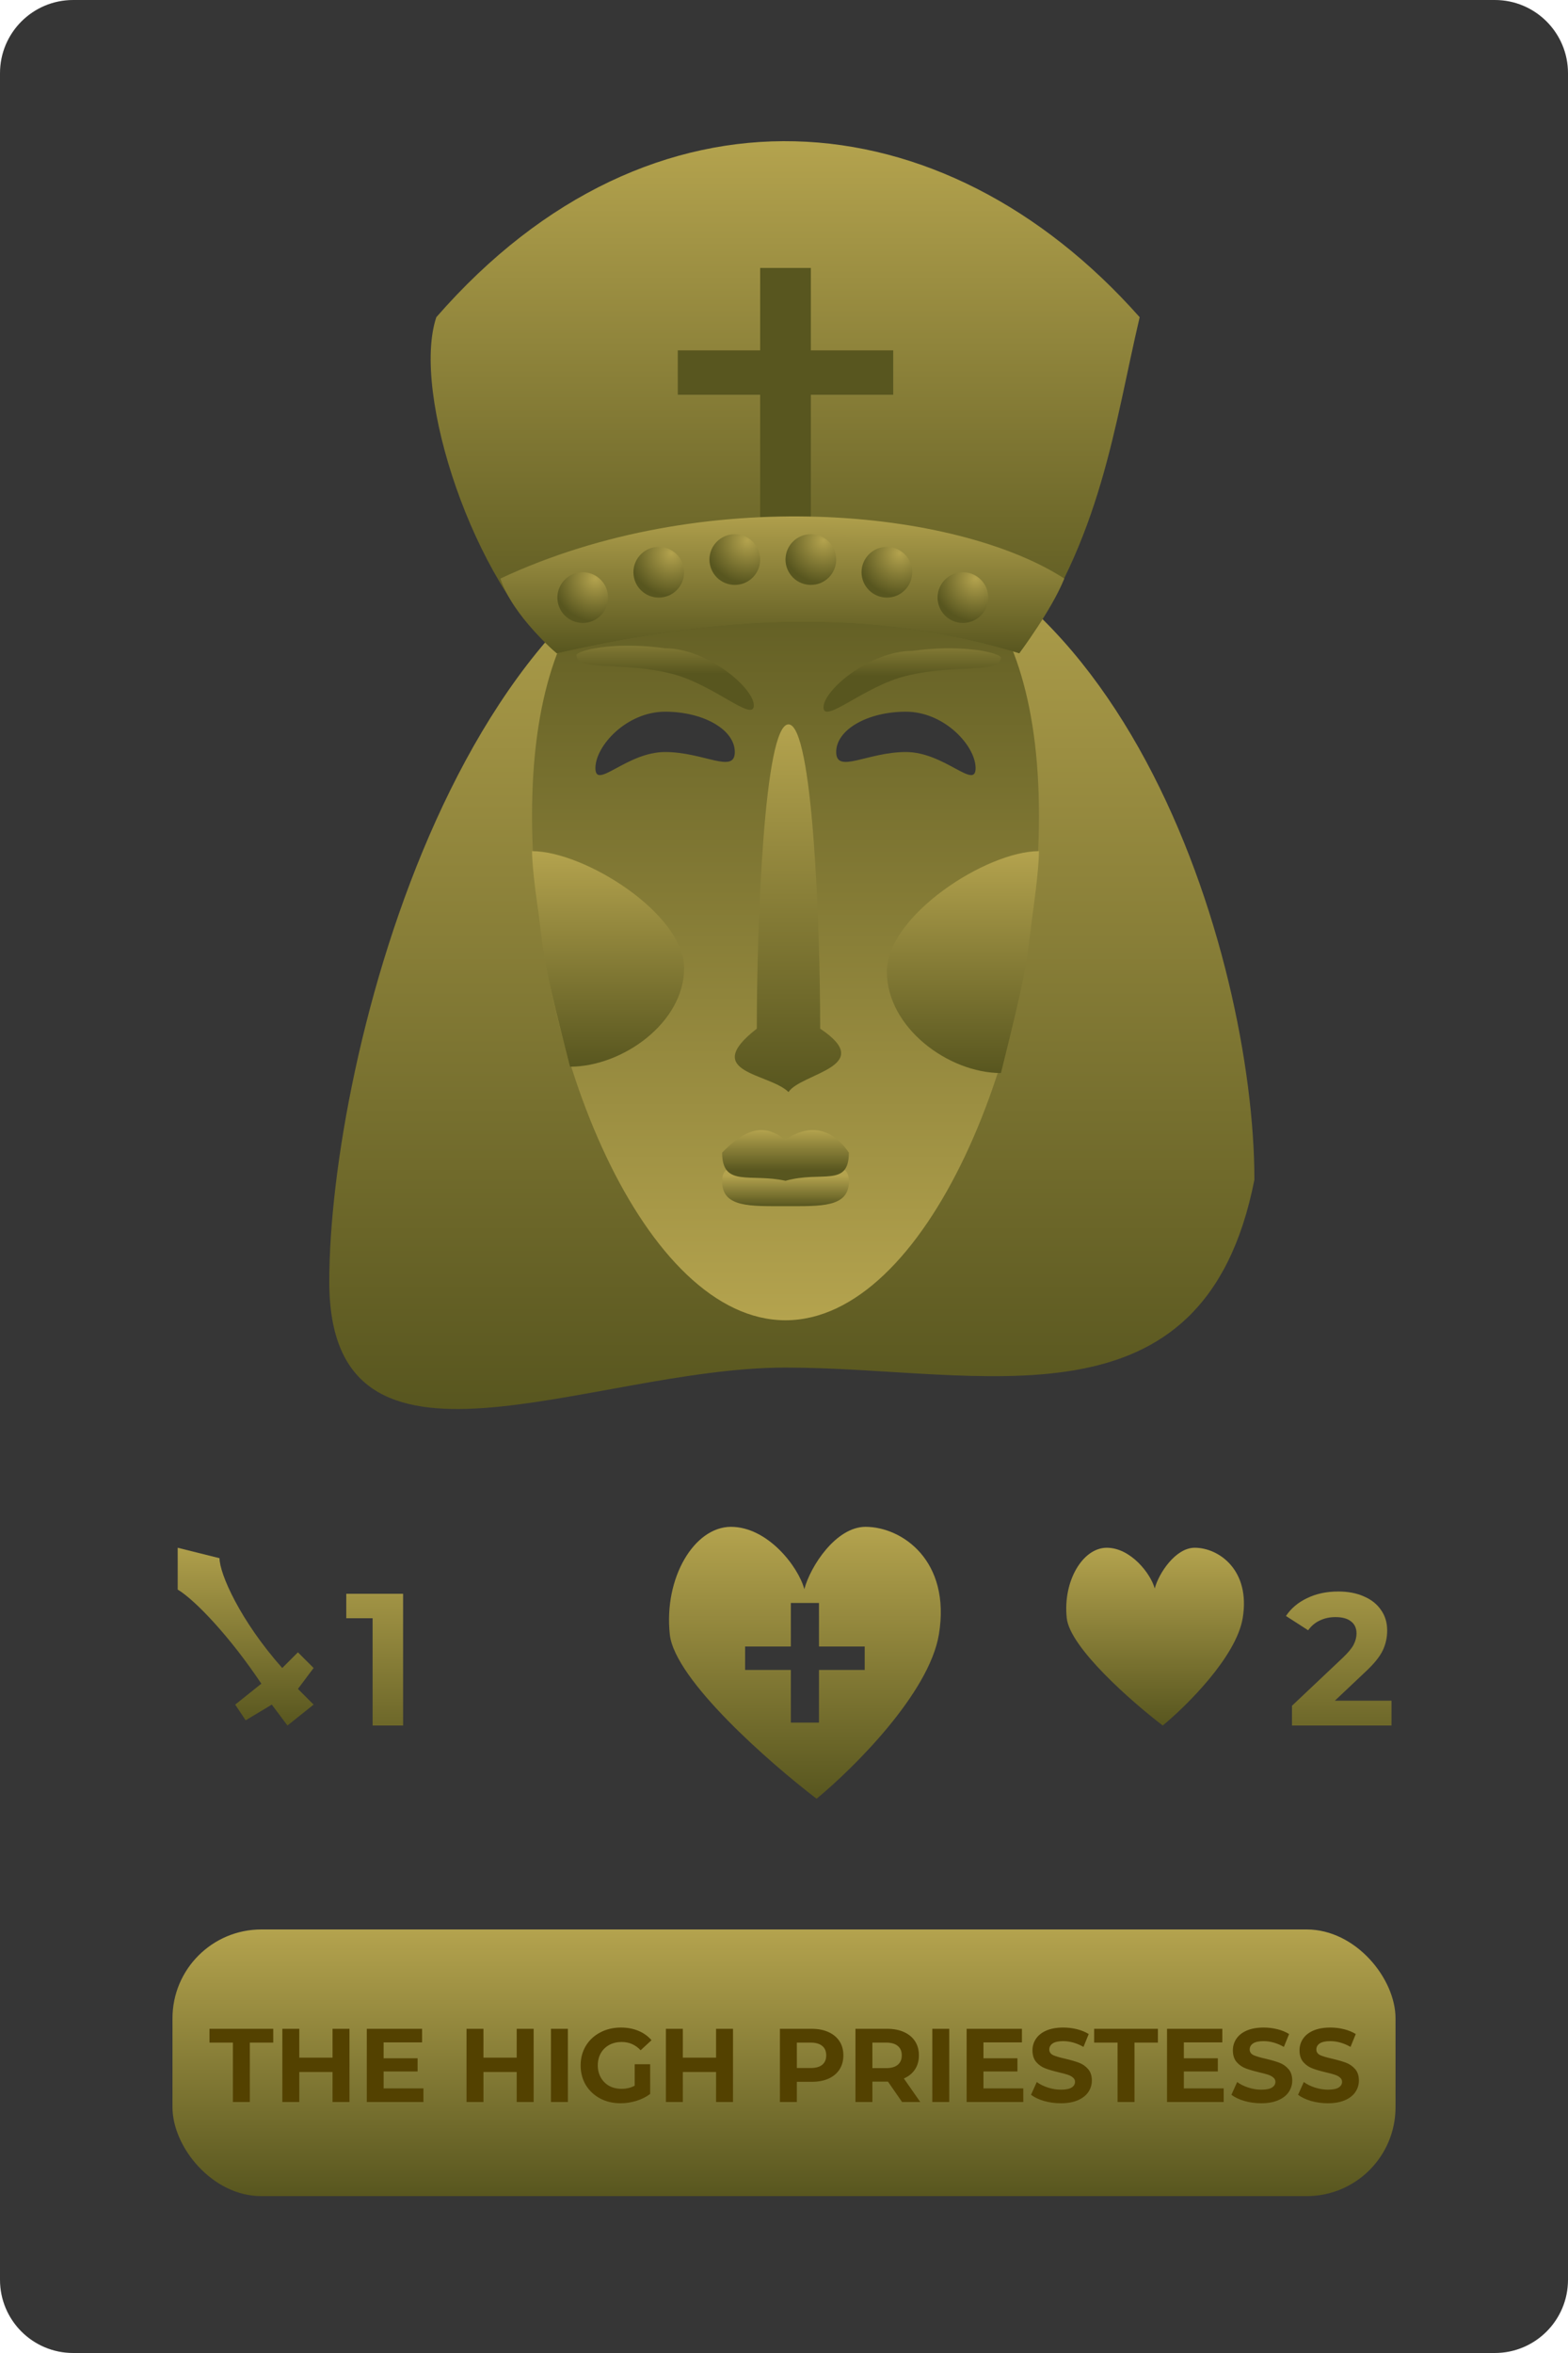 <svg width="150" height="225" viewBox="0 0 150 225" fill="none" xmlns="http://www.w3.org/2000/svg">
<path d="M0 7C0 3.134 3.134 0 7 0H143C146.866 0 150 3.134 150 7V218C150 221.866 146.866 225 143 225H7C3.134 225 0 221.866 0 218V7Z" fill="#363636"/>
<rect x="16.5" y="184.5" width="117" height="25.5" rx="8.5" fill="url(#paint0_linear_5_69)"/>
<path d="M22.28 195.32H20.04V194H26.14V195.32H23.9V201H22.28V195.32ZM33.432 194V201H31.812V198.13H28.632V201H27.012V194H28.632V196.76H31.812V194H33.432ZM40.508 199.7V201H35.088V194H40.378V195.3H36.698V196.82H39.948V198.08H36.698V199.7H40.508ZM51.049 194V201H49.429V198.13H46.249V201H44.629V194H46.249V196.76H49.429V194H51.049ZM52.705 194H54.325V201H52.705V194ZM60.716 197.39H62.196V200.23C61.816 200.517 61.376 200.737 60.876 200.89C60.376 201.043 59.873 201.12 59.366 201.12C58.64 201.12 57.986 200.967 57.406 200.66C56.826 200.347 56.37 199.917 56.036 199.37C55.71 198.817 55.546 198.193 55.546 197.5C55.546 196.807 55.71 196.187 56.036 195.64C56.37 195.087 56.83 194.657 57.416 194.35C58.003 194.037 58.663 193.88 59.396 193.88C60.01 193.88 60.566 193.983 61.066 194.19C61.566 194.397 61.986 194.697 62.326 195.09L61.286 196.05C60.786 195.523 60.183 195.26 59.476 195.26C59.03 195.26 58.633 195.353 58.286 195.54C57.94 195.727 57.67 195.99 57.476 196.33C57.283 196.67 57.186 197.06 57.186 197.5C57.186 197.933 57.283 198.32 57.476 198.66C57.67 199 57.936 199.267 58.276 199.46C58.623 199.647 59.016 199.74 59.456 199.74C59.923 199.74 60.343 199.64 60.716 199.44V197.39ZM70.121 194V201H68.501V198.13H65.321V201H63.701V194H65.321V196.76H68.501V194H70.121ZM77.639 194C78.259 194 78.796 194.103 79.249 194.31C79.709 194.517 80.063 194.81 80.309 195.19C80.556 195.57 80.679 196.02 80.679 196.54C80.679 197.053 80.556 197.503 80.309 197.89C80.063 198.27 79.709 198.563 79.249 198.77C78.796 198.97 78.259 199.07 77.639 199.07H76.229V201H74.609V194H77.639ZM77.549 197.75C78.036 197.75 78.406 197.647 78.659 197.44C78.913 197.227 79.039 196.927 79.039 196.54C79.039 196.147 78.913 195.847 78.659 195.64C78.406 195.427 78.036 195.32 77.549 195.32H76.229V197.75H77.549ZM86.296 201L84.946 199.05H84.866H83.456V201H81.836V194H84.866C85.486 194 86.022 194.103 86.476 194.31C86.936 194.517 87.289 194.81 87.536 195.19C87.782 195.57 87.906 196.02 87.906 196.54C87.906 197.06 87.779 197.51 87.526 197.89C87.279 198.263 86.926 198.55 86.466 198.75L88.036 201H86.296ZM86.266 196.54C86.266 196.147 86.139 195.847 85.886 195.64C85.632 195.427 85.263 195.32 84.776 195.32H83.456V197.76H84.776C85.263 197.76 85.632 197.653 85.886 197.44C86.139 197.227 86.266 196.927 86.266 196.54ZM89.189 194H90.809V201H89.189V194ZM97.891 199.7V201H92.471V194H97.761V195.3H94.081V196.82H97.331V198.08H94.081V199.7H97.891ZM101.48 201.12C100.926 201.12 100.39 201.047 99.87 200.9C99.356 200.747 98.943 200.55 98.63 200.31L99.18 199.09C99.48 199.31 99.836 199.487 100.25 199.62C100.663 199.753 101.076 199.82 101.49 199.82C101.95 199.82 102.29 199.753 102.51 199.62C102.73 199.48 102.84 199.297 102.84 199.07C102.84 198.903 102.773 198.767 102.64 198.66C102.513 198.547 102.346 198.457 102.14 198.39C101.94 198.323 101.666 198.25 101.32 198.17C100.786 198.043 100.35 197.917 100.01 197.79C99.67 197.663 99.376 197.46 99.13 197.18C98.89 196.9 98.77 196.527 98.77 196.06C98.77 195.653 98.88 195.287 99.1 194.96C99.32 194.627 99.65 194.363 100.09 194.17C100.536 193.977 101.08 193.88 101.72 193.88C102.166 193.88 102.603 193.933 103.03 194.04C103.456 194.147 103.83 194.3 104.15 194.5L103.65 195.73C103.003 195.363 102.356 195.18 101.71 195.18C101.256 195.18 100.92 195.253 100.7 195.4C100.486 195.547 100.38 195.74 100.38 195.98C100.38 196.22 100.503 196.4 100.75 196.52C101.003 196.633 101.386 196.747 101.9 196.86C102.433 196.987 102.87 197.113 103.21 197.24C103.55 197.367 103.84 197.567 104.08 197.84C104.326 198.113 104.45 198.483 104.45 198.95C104.45 199.35 104.336 199.717 104.11 200.05C103.89 200.377 103.556 200.637 103.11 200.83C102.663 201.023 102.12 201.12 101.48 201.12ZM106.909 195.32H104.669V194H110.769V195.32H108.529V201H106.909V195.32ZM117.061 199.7V201H111.641V194H116.931V195.3H113.251V196.82H116.501V198.08H113.251V199.7H117.061ZM120.65 201.12C120.096 201.12 119.56 201.047 119.04 200.9C118.526 200.747 118.113 200.55 117.8 200.31L118.35 199.09C118.65 199.31 119.006 199.487 119.42 199.62C119.833 199.753 120.246 199.82 120.66 199.82C121.12 199.82 121.46 199.753 121.68 199.62C121.9 199.48 122.01 199.297 122.01 199.07C122.01 198.903 121.943 198.767 121.81 198.66C121.683 198.547 121.516 198.457 121.31 198.39C121.11 198.323 120.836 198.25 120.49 198.17C119.956 198.043 119.52 197.917 119.18 197.79C118.84 197.663 118.546 197.46 118.3 197.18C118.06 196.9 117.94 196.527 117.94 196.06C117.94 195.653 118.05 195.287 118.27 194.96C118.49 194.627 118.82 194.363 119.26 194.17C119.706 193.977 120.25 193.88 120.89 193.88C121.336 193.88 121.773 193.933 122.2 194.04C122.626 194.147 123 194.3 123.32 194.5L122.82 195.73C122.173 195.363 121.526 195.18 120.88 195.18C120.426 195.18 120.09 195.253 119.87 195.4C119.656 195.547 119.55 195.74 119.55 195.98C119.55 196.22 119.673 196.4 119.92 196.52C120.173 196.633 120.556 196.747 121.07 196.86C121.603 196.987 122.04 197.113 122.38 197.24C122.72 197.367 123.01 197.567 123.25 197.84C123.496 198.113 123.62 198.483 123.62 198.95C123.62 199.35 123.506 199.717 123.28 200.05C123.06 200.377 122.726 200.637 122.28 200.83C121.833 201.023 121.29 201.12 120.65 201.12ZM127.026 201.12C126.473 201.12 125.936 201.047 125.416 200.9C124.903 200.747 124.49 200.55 124.176 200.31L124.726 199.09C125.026 199.31 125.383 199.487 125.796 199.62C126.21 199.753 126.623 199.82 127.036 199.82C127.496 199.82 127.836 199.753 128.056 199.62C128.276 199.48 128.386 199.297 128.386 199.07C128.386 198.903 128.32 198.767 128.186 198.66C128.06 198.547 127.893 198.457 127.686 198.39C127.486 198.323 127.213 198.25 126.866 198.17C126.333 198.043 125.896 197.917 125.556 197.79C125.216 197.663 124.923 197.46 124.676 197.18C124.436 196.9 124.316 196.527 124.316 196.06C124.316 195.653 124.426 195.287 124.646 194.96C124.866 194.627 125.196 194.363 125.636 194.17C126.083 193.977 126.626 193.88 127.266 193.88C127.713 193.88 128.15 193.933 128.576 194.04C129.003 194.147 129.376 194.3 129.696 194.5L129.196 195.73C128.55 195.363 127.903 195.18 127.256 195.18C126.803 195.18 126.466 195.253 126.246 195.4C126.033 195.547 125.926 195.74 125.926 195.98C125.926 196.22 126.05 196.4 126.296 196.52C126.55 196.633 126.933 196.747 127.446 196.86C127.98 196.987 128.416 197.113 128.756 197.24C129.096 197.367 129.386 197.567 129.626 197.84C129.873 198.113 129.996 198.483 129.996 198.95C129.996 199.35 129.883 199.717 129.656 200.05C129.436 200.377 129.103 200.637 128.656 200.83C128.21 201.023 127.666 201.12 127.026 201.12Z" fill="#534100"/>
<path d="M120 112.809C115.151 137.443 93.891 130.771 75.144 130.771C56.396 130.771 31.5 143.818 31.5 122.56C31.5 101.302 44.23 50.71 75.144 48.657C107.271 48.657 120 91.551 120 112.809Z" fill="url(#paint1_linear_5_69)"/>
<path d="M99.39 78.016C99.39 100.599 88.535 126.247 75.144 126.247C61.753 126.247 50.897 100.599 50.897 78.016C50.897 55.432 61.753 48.657 75.144 48.657C88.535 48.657 99.39 55.432 99.39 78.016Z" fill="url(#paint2_linear_5_69)"/>
<path d="M78.46 98.363C83.915 102 76.641 102.606 75.429 104.425C73.611 102.606 66.943 102.606 72.398 98.363C72.398 88.654 73.086 69.267 75.429 69.267C77.772 69.267 78.46 88.654 78.46 98.363Z" fill="url(#paint3_linear_5_69)"/>
<path d="M70.294 71.91C70.294 74.039 67.309 71.91 63.627 71.91C59.944 71.91 56.959 75.582 56.959 73.452C56.959 71.323 59.944 68.055 63.627 68.055C67.309 68.055 70.294 69.781 70.294 71.91Z" fill="#363636"/>
<path d="M79.993 71.91C79.993 74.039 82.978 71.91 86.661 71.91C90.344 71.91 93.329 75.582 93.329 73.452C93.329 71.323 90.344 68.055 86.661 68.055C82.978 68.055 79.993 69.781 79.993 71.91Z" fill="#363636"/>
<path d="M72.113 67.449C72.113 69.123 68.235 65.418 64.233 64.418C59.383 63.206 55.14 64.273 55.14 62.599C55.746 61.993 59.383 61.387 63.627 61.993C67.644 61.993 72.113 65.775 72.113 67.449Z" fill="url(#paint4_linear_5_69)"/>
<path d="M78.781 67.632C78.781 69.285 82.659 65.626 86.661 64.637C91.51 63.439 95.753 64.494 95.753 62.84C95.147 62.241 91.51 61.642 87.267 62.241C83.25 62.241 78.781 65.978 78.781 67.632Z" fill="url(#paint5_linear_5_69)"/>
<path d="M81.205 112.98C81.205 115.485 78.492 115.334 75.144 115.334C71.796 115.334 69.082 115.485 69.082 112.98C69.082 110.476 71.796 112.414 75.144 112.414C78.492 112.414 81.205 110.476 81.205 112.98Z" fill="url(#paint6_linear_5_69)"/>
<path d="M81.205 110.216C79.041 107.059 76.443 108.034 75.144 109.009C73.845 108.034 72.113 107.059 69.082 110.216C69.082 113.576 71.799 112.167 75.144 112.911C78.608 111.936 81.205 113.576 81.205 110.216Z" fill="url(#paint7_linear_5_69)"/>
<path d="M98.784 87.452C98.178 92.301 98.178 92.907 95.753 102.606C90.732 102.606 84.842 98.264 84.842 92.907C84.842 87.551 94.369 81.39 99.39 81.39C99.39 83.209 98.784 87.452 98.784 87.452Z" fill="url(#paint8_linear_5_69)"/>
<path d="M51.503 87.279C52.109 91.99 52.109 92.579 54.534 102C59.556 102 65.445 97.782 65.445 92.579C65.445 87.375 55.919 81.39 50.897 81.39C50.897 83.157 51.503 87.279 51.503 87.279Z" fill="url(#paint9_linear_5_69)"/>
<path d="M97.507 62.46C81.746 57.611 66.592 59.429 53.257 62.46C45.377 55.792 39.315 37.607 41.739 30.333C62.349 6.693 90.233 9.118 109.024 30.333C106.599 40.638 105.387 51.549 97.507 62.46Z" fill="url(#paint10_linear_5_69)"/>
<path d="M72.719 25.623H77.568V33.503H85.449V37.747H77.568V49.87H72.719V37.747H64.839V33.503H72.719V25.623Z" fill="#58561F"/>
<path d="M97.507 62.46C81.746 57.611 66.592 59.429 53.257 62.46C53.257 62.46 49.079 58.962 47.867 55.325C67.264 46.233 91.51 48.657 101.815 55.325C100.603 58.356 97.507 62.46 97.507 62.46Z" fill="url(#paint11_linear_5_69)"/>
<circle cx="55.747" cy="57.144" r="2.425" fill="url(#paint12_radial_5_69)"/>
<circle cx="63.021" cy="54.719" r="2.425" fill="url(#paint13_radial_5_69)"/>
<circle cx="92.116" cy="57.144" r="2.425" fill="url(#paint14_radial_5_69)"/>
<circle cx="70.294" cy="53.507" r="2.425" fill="url(#paint15_radial_5_69)"/>
<circle cx="77.569" cy="53.507" r="2.425" fill="url(#paint16_radial_5_69)"/>
<circle cx="84.842" cy="54.719" r="2.425" fill="url(#paint17_radial_5_69)"/>
<path d="M17 148V152C18.667 153 22 156.5 25 161L22.5 163L23.5 164.5L26 163L27.5 165L30 163L28.5 161.5L30 159.5L28.5 158L27 159.5C23 155 21 150.5 21 149L17 148Z" fill="url(#paint18_linear_5_69)"/>
<path d="M38.562 152.4V165H35.646V154.74H33.126V152.4H38.562Z" fill="url(#paint19_linear_5_69)"/>
<path d="M133.116 162.624V165H123.594V163.11L128.454 158.52C128.97 158.028 129.318 157.608 129.498 157.26C129.678 156.9 129.768 156.546 129.768 156.198C129.768 155.694 129.594 155.31 129.246 155.046C128.91 154.77 128.412 154.632 127.752 154.632C127.2 154.632 126.702 154.74 126.258 154.956C125.814 155.16 125.442 155.472 125.142 155.892L123.018 154.524C123.51 153.792 124.188 153.222 125.052 152.814C125.916 152.394 126.906 152.184 128.022 152.184C128.958 152.184 129.774 152.34 130.47 152.652C131.178 152.952 131.724 153.384 132.108 153.948C132.504 154.5 132.702 155.154 132.702 155.91C132.702 156.594 132.558 157.236 132.27 157.836C131.982 158.436 131.424 159.12 130.596 159.888L127.698 162.624H133.116Z" fill="url(#paint20_linear_5_69)"/>
<path d="M111.23 165C108.297 162.757 102.355 157.562 102.049 154.729C101.666 151.188 103.579 148 105.874 148C108.169 148 110.082 150.479 110.465 151.896C110.847 150.448 112.454 148 114.29 148C116.585 148 119.645 150.125 118.88 154.729C118.268 158.412 113.525 163.111 111.23 165Z" fill="url(#paint21_linear_5_69)"/>
<path d="M78.116 172C73.631 168.569 64.543 160.625 64.075 156.292C63.49 150.875 66.415 146 69.925 146C73.436 146 76.361 149.792 76.946 151.958C77.531 149.745 79.988 146 82.796 146C86.306 146 90.987 149.25 89.817 156.292C88.881 161.925 81.626 169.111 78.116 172Z" fill="url(#paint22_linear_5_69)"/>
<path d="M75.654 153.28H78.346V157.444H82.72V159.686H78.346V164.72H75.654V159.686H71.28V157.444H75.654V153.28Z" fill="#363636"/>
<defs>
<linearGradient id="paint0_linear_5_69" x1="75" y1="184.5" x2="75" y2="210" gradientUnits="userSpaceOnUse">
<stop stop-color="#B4A34E"/>
<stop offset="1" stop-color="#58561F"/>
</linearGradient>
<linearGradient id="paint1_linear_5_69" x1="75.75" y1="48.657" x2="75.75" y2="134.733" gradientUnits="userSpaceOnUse">
<stop stop-color="#B4A34E"/>
<stop offset="1" stop-color="#58561F"/>
</linearGradient>
<linearGradient id="paint2_linear_5_69" x1="75.144" y1="48.657" x2="75.144" y2="126.247" gradientUnits="userSpaceOnUse">
<stop stop-color="#58561F"/>
<stop offset="1" stop-color="#B4A34E"/>
</linearGradient>
<linearGradient id="paint3_linear_5_69" x1="75.38" y1="69.267" x2="75.38" y2="104.425" gradientUnits="userSpaceOnUse">
<stop stop-color="#B4A34E"/>
<stop offset="1" stop-color="#58561F"/>
</linearGradient>
<linearGradient id="paint4_linear_5_69" x1="64.233" y1="58.356" x2="64.233" y2="64.418" gradientUnits="userSpaceOnUse">
<stop stop-color="#B4A34E"/>
<stop offset="1" stop-color="#58561F"/>
</linearGradient>
<linearGradient id="paint5_linear_5_69" x1="86.661" y1="58.648" x2="86.661" y2="64.637" gradientUnits="userSpaceOnUse">
<stop stop-color="#B4A34E"/>
<stop offset="1" stop-color="#58561F"/>
</linearGradient>
<linearGradient id="paint6_linear_5_69" x1="75.144" y1="112.426" x2="75.144" y2="115.334" gradientUnits="userSpaceOnUse">
<stop stop-color="#B4A34E"/>
<stop offset="1" stop-color="#58561F"/>
</linearGradient>
<linearGradient id="paint7_linear_5_69" x1="75.144" y1="111.936" x2="75.144" y2="108.034" gradientUnits="userSpaceOnUse">
<stop stop-color="#58561F"/>
<stop offset="1" stop-color="#B4A34E"/>
</linearGradient>
<linearGradient id="paint8_linear_5_69" x1="92.116" y1="81.39" x2="92.116" y2="102.606" gradientUnits="userSpaceOnUse">
<stop stop-color="#B4A34E"/>
<stop offset="1" stop-color="#58561F"/>
</linearGradient>
<linearGradient id="paint9_linear_5_69" x1="58.171" y1="81.39" x2="58.171" y2="102" gradientUnits="userSpaceOnUse">
<stop stop-color="#B4A34E"/>
<stop offset="1" stop-color="#58561F"/>
</linearGradient>
<linearGradient id="paint10_linear_5_69" x1="75.111" y1="13.5" x2="75.111" y2="62.46" gradientUnits="userSpaceOnUse">
<stop stop-color="#B4A34E"/>
<stop offset="1" stop-color="#58561F"/>
</linearGradient>
<linearGradient id="paint11_linear_5_69" x1="75.144" y1="48.657" x2="75.111" y2="62.46" gradientUnits="userSpaceOnUse">
<stop stop-color="#B4A34E"/>
<stop offset="1" stop-color="#58561F"/>
</linearGradient>
<radialGradient id="paint12_radial_5_69" cx="0" cy="0" r="1" gradientUnits="userSpaceOnUse" gradientTransform="translate(56.959 55.325) rotate(116.565) scale(4.066)">
<stop stop-color="#B4A34E"/>
<stop offset="1" stop-color="#58561F"/>
</radialGradient>
<radialGradient id="paint13_radial_5_69" cx="0" cy="0" r="1" gradientUnits="userSpaceOnUse" gradientTransform="translate(64.233 52.901) rotate(116.565) scale(4.066)">
<stop stop-color="#B4A34E"/>
<stop offset="1" stop-color="#58561F"/>
</radialGradient>
<radialGradient id="paint14_radial_5_69" cx="0" cy="0" r="1" gradientUnits="userSpaceOnUse" gradientTransform="translate(93.329 55.325) rotate(116.565) scale(4.066)">
<stop stop-color="#B4A34E"/>
<stop offset="1" stop-color="#58561F"/>
</radialGradient>
<radialGradient id="paint15_radial_5_69" cx="0" cy="0" r="1" gradientUnits="userSpaceOnUse" gradientTransform="translate(71.507 51.688) rotate(116.565) scale(4.066)">
<stop stop-color="#B4A34E"/>
<stop offset="1" stop-color="#58561F"/>
</radialGradient>
<radialGradient id="paint16_radial_5_69" cx="0" cy="0" r="1" gradientUnits="userSpaceOnUse" gradientTransform="translate(78.781 51.688) rotate(116.565) scale(4.066)">
<stop stop-color="#B4A34E"/>
<stop offset="1" stop-color="#58561F"/>
</radialGradient>
<radialGradient id="paint17_radial_5_69" cx="0" cy="0" r="1" gradientUnits="userSpaceOnUse" gradientTransform="translate(86.055 52.901) rotate(116.565) scale(4.066)">
<stop stop-color="#B4A34E"/>
<stop offset="1" stop-color="#58561F"/>
</radialGradient>
<linearGradient id="paint18_linear_5_69" x1="24.25" y1="147" x2="24.25" y2="165" gradientUnits="userSpaceOnUse">
<stop stop-color="#B4A34E"/>
<stop offset="1" stop-color="#58561F"/>
</linearGradient>
<linearGradient id="paint19_linear_5_69" x1="37" y1="148" x2="37" y2="170" gradientUnits="userSpaceOnUse">
<stop stop-color="#B4A34E"/>
<stop offset="1" stop-color="#58561F"/>
</linearGradient>
<linearGradient id="paint20_linear_5_69" x1="128.5" y1="148" x2="128.5" y2="170" gradientUnits="userSpaceOnUse">
<stop stop-color="#B4A34E"/>
<stop offset="1" stop-color="#58561F"/>
</linearGradient>
<linearGradient id="paint21_linear_5_69" x1="110.871" y1="147.969" x2="110.871" y2="164.969" gradientUnits="userSpaceOnUse">
<stop stop-color="#B4A34E"/>
<stop offset="1" stop-color="#58561F"/>
</linearGradient>
<linearGradient id="paint22_linear_5_69" x1="77.567" y1="145.953" x2="77.567" y2="171.953" gradientUnits="userSpaceOnUse">
<stop stop-color="#B4A34E"/>
<stop offset="1" stop-color="#58561F"/>
</linearGradient>
</defs>
</svg>
